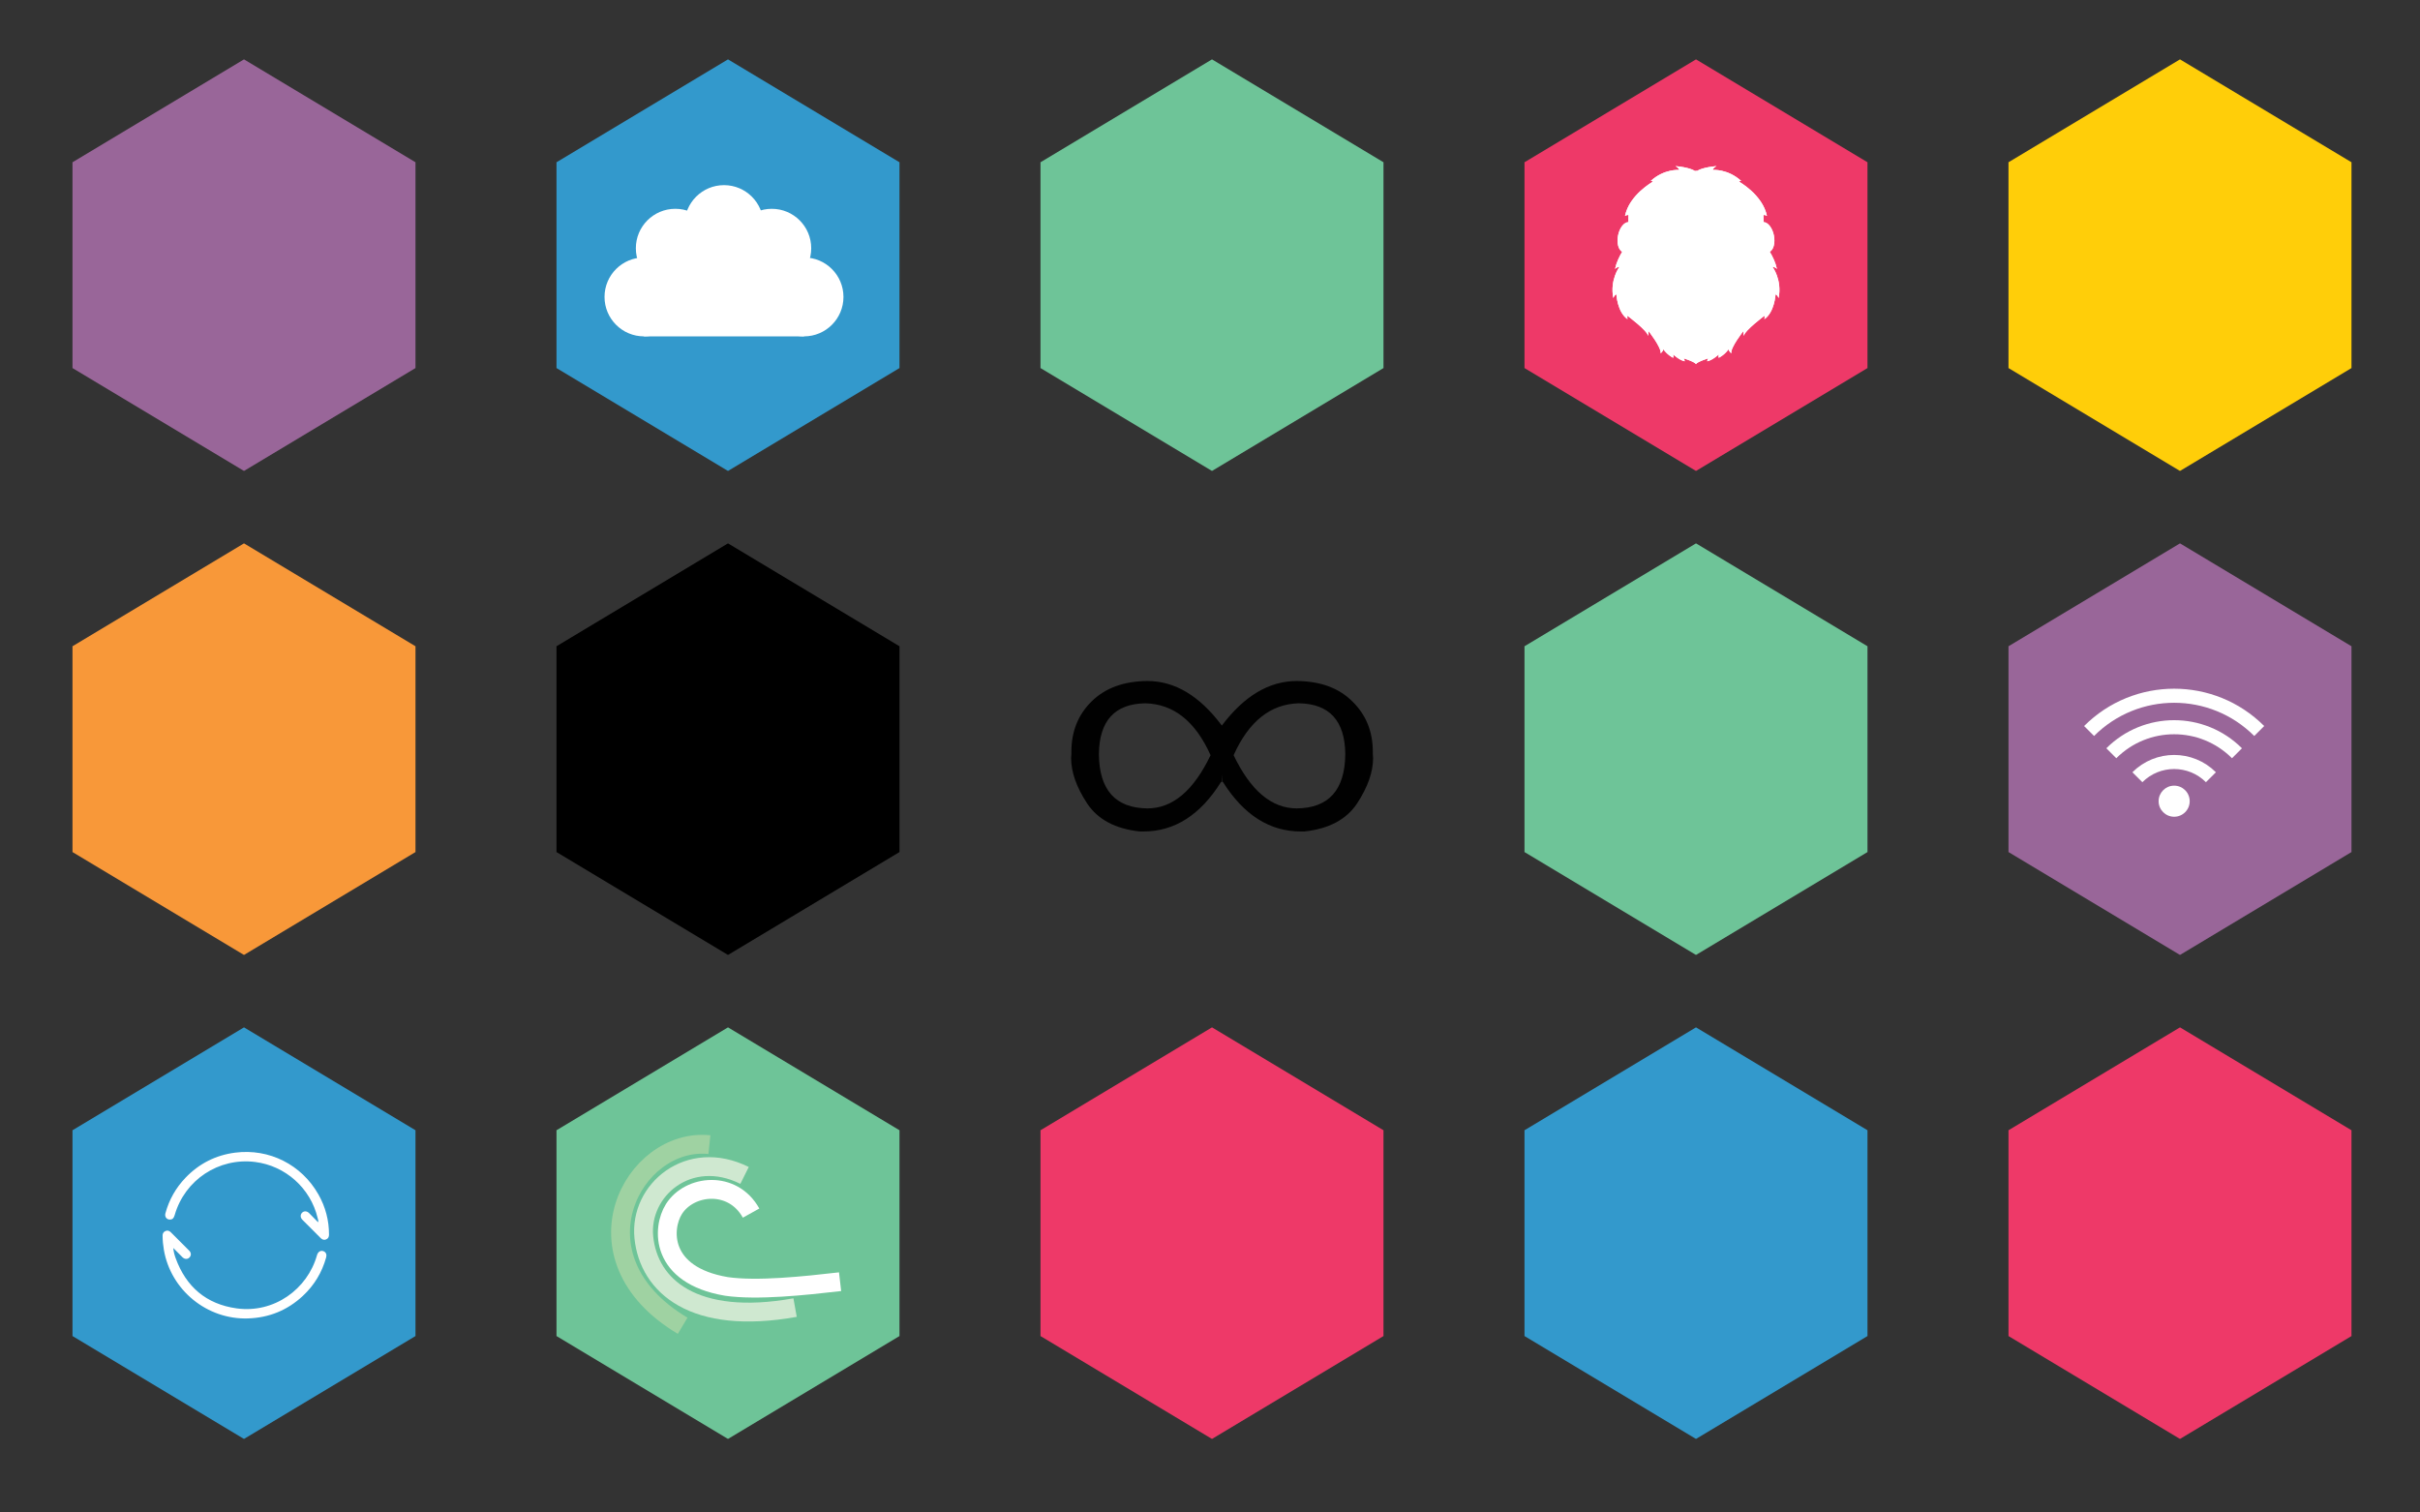 <?xml version="1.0" encoding="utf-8"?>
<!-- Generator: Adobe Illustrator 16.0.0, SVG Export Plug-In . SVG Version: 6.00 Build 0)  -->
<!DOCTYPE svg PUBLIC "-//W3C//DTD SVG 1.1//EN" "http://www.w3.org/Graphics/SVG/1.1/DTD/svg11.dtd">
<svg version="1.1" id="Layer_1" xmlns="http://www.w3.org/2000/svg" xmlns:xlink="http://www.w3.org/1999/xlink" x="0px" y="0px"
	 width="400px" height="250px" viewBox="0 0 400 250" enable-background="new 0 0 400 250" xml:space="preserve">
<rect x="0" y="0" width="400" height="250" fill="#333333" stroke="none"/>
<polygon fill="#996699" points="68.676,60.835 40.329,77.841 11.982,60.835 11.982,26.82 40.329,9.812 68.676,26.82 "/>
<polygon fill="#F89839" points="68.676,140.836 40.329,157.841 11.982,140.836 11.982,106.82 40.329,89.812 68.676,106.82 "/>
<polygon fill="#3399CC" points="68.676,220.836 40.329,237.841 11.982,220.836 11.982,186.82 40.329,169.813 68.676,186.82 "/>
<polygon fill="#6EC498" points="148.676,220.836 120.329,237.841 91.982,220.836 91.982,186.82 120.329,169.813 148.676,186.82 "/>
<polygon fill="#EE3968" points="228.676,220.836 200.329,237.841 171.982,220.836 171.982,186.82 200.329,169.813 228.676,186.82 
	"/>
<polygon fill="#3399CC" points="308.676,220.836 280.329,237.841 251.982,220.836 251.982,186.82 280.329,169.813 308.676,186.82 
	"/>
<polygon fill="#EE3968" points="388.676,220.836 360.329,237.841 331.982,220.836 331.982,186.82 360.329,169.813 388.676,186.82 
	"/>
<polygon fill="#996699" points="388.676,140.836 360.329,157.841 331.982,140.836 331.982,106.82 360.329,89.813 388.676,106.82 "/>
<polygon fill="#FFCE09" points="388.676,60.836 360.329,77.841 331.982,60.836 331.982,26.82 360.329,9.813 388.676,26.82 "/>
<polygon fill="#6EC498" points="228.676,60.836 200.329,77.841 171.982,60.836 171.982,26.82 200.329,9.813 228.676,26.82 "/>
<polygon fill="#3399CC" points="148.676,60.836 120.329,77.841 91.982,60.836 91.982,26.82 120.329,9.813 148.676,26.82 "/>
<polygon points="148.676,140.836 120.329,157.841 91.982,140.836 91.982,106.82 120.329,89.813 148.676,106.82 "/>
<polygon fill="#6EC498" points="308.676,140.836 280.329,157.841 251.982,140.836 251.982,106.82 280.329,89.813 308.676,106.82 "/>
<g>
	<g>
		<path id="path3305" fill="none" stroke="#9FD2A2" stroke-width="3.113" d="M117.257,189.201
			c-12.598-1.333-23.383,18.62-4.42,29.937"/>
	</g>
	<g>
		<path id="path3307" fill="none" stroke="#CFE8D0" stroke-width="3.113" d="M123.067,194.287
			c-9.206-4.594-17.444,2.438-16.646,10.248c0.822,8.041,8.255,14.604,24.998,11.597"/>
	</g>
	<g>
		<path id="path3309" fill="none" stroke="#FFFFFF" stroke-width="3.113" d="M124.146,200.513
			c-3.056-5.504-10.198-4.723-12.754-0.666c-2.004,3.179-2.349,10.921,8.673,12.787c5.077,0.73,12.823-0.093,18.791-0.78"/>
	</g>
</g>
<g>
	<g>
		<path fill-rule="evenodd" clip-rule="evenodd" fill="#3399CC" d="M42.063,186.673c0.382,0.146,0.79,0.125,1.186,0.187
			c7.366,1.131,13.239,6.713,14.567,14.044c1.059,5.845-0.45,11.036-4.548,15.354c-3.687,3.884-8.302,5.649-13.642,5.391
			c-8.064-0.395-14.827-6.435-16.233-14.419c-0.077-0.438-0.127-0.879-0.191-1.317c-0.01-0.063,0.02-0.143-0.072-0.168
			c0-0.98,0-1.96,0-2.94c0.082-0.039,0.054-0.115,0.06-0.179c0.204-2.387,0.848-4.653,2.017-6.743
			c2.73-4.882,6.844-7.888,12.355-8.94c0.584-0.112,1.178-0.181,1.768-0.269C40.241,186.673,41.15,186.673,42.063,186.673z
			 M52.57,202.022c-0.494-0.502-0.981-1.01-1.481-1.509c-0.363-0.362-0.833-0.383-1.157-0.066c-0.315,0.309-0.311,0.806,0.039,1.158
			c1.008,1.021,2.026,2.032,3.043,3.046c0.254,0.253,0.556,0.358,0.901,0.207c0.342-0.15,0.466-0.424,0.466-0.792
			c0-2.364-0.586-4.573-1.741-6.62c-2.778-4.93-8.145-7.654-13.78-6.925c-3.212,0.416-5.957,1.81-8.203,4.153
			c-1.604,1.675-2.71,3.637-3.318,5.875c-0.157,0.579,0.216,1.061,0.783,1.033c0.395-0.02,0.602-0.228,0.754-0.752
			c1.674-5.812,7.275-9.514,13.27-8.771c5.035,0.623,9.193,4.345,10.357,9.277c0.052,0.224,0.167,0.45,0.066,0.689V202.022z
			 M28.641,206.282c0.549,0.555,1.032,1.047,1.523,1.532c0.359,0.354,0.838,0.359,1.155,0.032c0.311-0.322,0.298-0.778-0.047-1.123
			c-1.011-1.02-2.027-2.033-3.043-3.045c-0.28-0.28-0.581-0.34-0.9-0.193c-0.326,0.15-0.46,0.41-0.457,0.766
			c0.007,0.788,0.081,1.566,0.213,2.342c1.144,6.663,7.146,11.551,13.897,11.332c3.49-0.113,6.517-1.345,9.067-3.717
			c1.884-1.754,3.171-3.883,3.859-6.366c0.124-0.449-0.014-0.82-0.363-0.995c-0.488-0.245-0.982,0.022-1.153,0.631
			c-1.57,5.6-7.088,9.643-13.278,8.786c-5.018-0.693-8.361-3.563-10.089-8.313C28.842,207.445,28.699,206.921,28.641,206.282z"/>
		<path fill-rule="evenodd" clip-rule="evenodd" fill="#FFFFFF" d="M52.57,202.026c0.101-0.239-0.014-0.466-0.066-0.689
			c-1.164-4.933-5.322-8.654-10.357-9.277c-5.994-0.742-11.596,2.96-13.27,8.771c-0.152,0.524-0.359,0.732-0.754,0.752
			c-0.567,0.027-0.94-0.454-0.783-1.033c0.608-2.238,1.714-4.2,3.318-5.875c2.246-2.344,4.99-3.737,8.203-4.153
			c5.635-0.729,11.001,1.995,13.78,6.925c1.155,2.047,1.741,4.256,1.741,6.62c0,0.368-0.124,0.642-0.466,0.792
			c-0.345,0.151-0.647,0.046-0.901-0.207c-1.018-1.014-2.035-2.025-3.043-3.046c-0.35-0.353-0.354-0.85-0.039-1.158
			c0.323-0.316,0.794-0.296,1.157,0.066c0.5,0.499,0.987,1.007,1.481,1.509c0.002-0.025,0.079,0.011,0.038-0.048
			C52.595,201.993,52.582,202.009,52.57,202.026z"/>
		<path fill-rule="evenodd" clip-rule="evenodd" fill="#FFFFFF" d="M28.641,206.282c0.058,0.639,0.201,1.163,0.385,1.669
			c1.728,4.75,5.071,7.619,10.089,8.313c6.189,0.856,11.708-3.187,13.278-8.786c0.171-0.608,0.665-0.876,1.153-0.631
			c0.349,0.175,0.487,0.546,0.363,0.995c-0.688,2.483-1.975,4.612-3.859,6.366c-2.55,2.372-5.577,3.604-9.067,3.717
			c-6.752,0.219-12.753-4.669-13.897-11.332c-0.132-0.775-0.206-1.554-0.213-2.342c-0.003-0.355,0.131-0.615,0.457-0.766
			c0.319-0.146,0.62-0.087,0.9,0.193c1.017,1.012,2.033,2.025,3.043,3.045c0.346,0.345,0.358,0.801,0.047,1.123
			c-0.317,0.327-0.796,0.321-1.155-0.032C29.673,207.329,29.19,206.837,28.641,206.282z"/>
	</g>
</g>
<g>
	<g>
		<g>
			<g>
				<path fill="none" stroke="#FFFFFF" stroke-width="2.327" d="M345.302,120.828c7.771-7.771,20.352-7.771,28.123,0"/>
				<path fill="none" stroke="#FFFFFF" stroke-width="2.327" d="M348.979,124.506c5.74-5.737,15.028-5.737,20.769,0"/>
				<path fill="none" stroke="#FFFFFF" stroke-width="2.327" d="M353.286,128.469c3.358-3.36,8.797-3.36,12.155,0"/>
			</g>
			<circle fill="#FFFFFF" cx="359.365" cy="132.431" r="2.569"/>
		</g>
	</g>
</g>
<g>
	<g>
		<rect x="106.443" y="46.062" fill="#FFFFFF" width="26.452" height="9.54"/>
		<circle fill="#FFFFFF" cx="106.442" cy="49.079" r="6.52"/>
		<circle fill="#FFFFFF" cx="132.895" cy="49.079" r="6.52"/>
		<circle fill="#FFFFFF" cx="111.621" cy="41.033" r="6.521"/>
		<circle fill="#FFFFFF" cx="127.567" cy="41.033" r="6.519"/>
		<circle fill="#FFFFFF" cx="119.669" cy="37.122" r="6.52"/>
		<rect x="106.443" y="43.082" fill="#FFFFFF" width="26.452" height="6.558"/>
	</g>
</g>
<g id="text3006">
	<path id="path3011" fill="#010101" d="M181.637,124.653c0.058,5.921,2.729,8.91,8.016,8.968c4.159,0,7.64-2.932,10.441-8.794
		c-2.513-5.604-6.109-8.463-10.788-8.578C184.251,116.334,181.694,119.136,181.637,124.653 M214.694,116.249
		c-4.68,0.115-8.275,2.975-10.789,8.578c2.802,5.863,6.283,8.794,10.442,8.794c5.285-0.059,7.957-3.047,8.015-8.968
		C222.305,119.136,219.748,116.334,214.694,116.249 M201.956,128.031v1.213h-0.13c-3.408,5.461-7.683,8.189-12.824,8.189h-0.606
		c-4.044-0.434-6.946-1.979-8.708-4.635c-1.763-2.688-2.644-5.186-2.643-7.496c-0.001-0.203,0.014-0.42,0.043-0.65
		c0-0.115,0-0.246,0-0.391c0-3.35,1.111-6.122,3.336-8.317c2.253-2.224,5.329-3.351,9.229-3.379c4.534,0,8.636,2.454,12.304,7.365
		c3.697-4.911,7.828-7.365,12.392-7.365c3.898,0.028,6.96,1.155,9.185,3.379c2.253,2.195,3.379,4.968,3.379,8.317
		c0,0.145,0,0.275,0,0.391c0.029,0.23,0.044,0.447,0.044,0.65c0,2.31-0.881,4.808-2.644,7.496c-1.762,2.656-4.664,4.201-8.708,4.635
		h-0.606c-5.142,0-9.431-2.729-12.867-8.189h-0.087L201.956,128.031"/>
</g>
<g>
	<polygon fill="#EE3968" points="308.676,60.837 280.329,77.841 251.982,60.837 251.982,26.821 280.329,9.813 308.676,26.821 	"/>
	<g>
		<g>
			<path fill="#FFFFFF" d="M284.726,40.592c-0.802,0.712-1.88,1.978-2.943,1.86c0,0,1.136,0.369,1.493,1.063
				c-0.076-0.172-0.248-0.62-0.109-0.924c0,0,0.594,0.463,1.739,0.1c1.145-0.364,1.015-1.855,1.015-1.855s0.23-0.123,0.325,0.67
				c0,0,0.279-0.852,0.083-1.402C286.131,39.553,285.525,39.879,284.726,40.592z"/>
			<path fill="#FFFFFF" d="M283.616,41.837c0.969,0.405,1.07-0.582,1.07-0.582l0.229-0.302c0.089,1.687-1.376,1.204-1.376,1.204
				L283.616,41.837z"/>
			<path fill="#FFFFFF" d="M285.307,42.067c-0.504,0.848-1.919,0.521-2.097,0.308l0.119-0.109c0,0,0.654,0.495,1.419-0.022
				c0.766-0.518,0.391-1.409,0.391-1.409l0.219-0.094C285.357,40.74,285.763,41.212,285.307,42.067z"/>
		</g>
		<path fill="#FFFFFF" d="M283.275,43.516c0.02,0.045,0.033,0.071,0.033,0.071C283.299,43.564,283.287,43.54,283.275,43.516z"/>
		<path fill="#FFFFFF" d="M281.826,42.011c1.244,0.033,2.005-1.263,2.005-1.263c-0.564,0.396-1.244,0.688-1.89,0.493
			c-0.646-0.196-0.919-0.622-0.919-0.622v0.023C281.022,40.643,280.583,41.978,281.826,42.011z"/>
		<path fill="#FFFFFF" d="M281.367,43.638c0.301,0.004,0.478,0.22,1.048,0.707c0.569,0.488,1.631,0.46,1.631,0.46
			c-0.886-0.163-1.239-0.847-1.723-1.081C281.841,43.49,281.367,43.638,281.367,43.638z"/>
		<path fill="#FFFFFF" d="M283.698,48.15c0.144-0.783-0.284-1.125-1.071-0.754c-0.787,0.37-1.864,1.329-1.864,1.329
			c0.428,0.701,0.158,1.227,0.158,1.227c0.297-0.07,0.449-0.401,0.449-0.401c1.536,0.357,1.491-1.787,1.628-1.75
			c0.615,0.235-0.062,1.788-0.062,1.788S283.554,48.933,283.698,48.15z"/>
		<path fill="#FFFFFF" d="M281.263,46.775c0,0,2.117-0.88,2.743,0.957c0.625,1.836-0.677,2.551-0.677,2.551s1.353-0.459,1.875-1.671
			c0.523-1.212,1.838-1.313,1.161-2.628c0,0-0.816,2.042-3.61-0.677C282.755,45.307,281.67,45.486,281.263,46.775z"/>
		<path fill="#FFFFFF" d="M280.327,43.997c0.273-0.746,0.494-0.968,1.24-1.24c-0.746-0.273-0.967-0.495-1.24-1.24
			c-0.271,0.746-0.494,0.967-1.24,1.24C279.833,43.029,280.056,43.25,280.327,43.997z"/>
		<path fill="#FFFFFF" d="M282.51,44.734c0,0-1.071-1.098-1.556,0.995C280.954,45.729,281.249,44.695,282.51,44.734z"/>
		<g>
			<path fill="#FFFFFF" d="M292.979,44.112c0.43,0,0.732,0.354,0.732,0.354c-0.218-1.049-0.704-2.052-1.188-2.855
				c0.624-0.327,0.929-1.446,0.688-2.676c-0.249-1.272-0.996-2.215-1.722-2.222c0.009-0.694-0.011-1.171-0.011-1.171
				c0.306-0.051,0.58,0.16,0.58,0.16c-0.689-3.503-4.632-5.684-4.632-5.684c0.192-0.135,0.384-0.105,0.384-0.105
				c-2.249-2.048-4.708-1.822-4.708-1.822c0.034-0.326,0.612-0.637,0.612-0.637c-2.118,0.202-2.969,0.634-3.26,0.833
				c-0.076-0.067-0.121-0.107-0.121-0.107s-0.047,0.041-0.129,0.111c-0.283-0.196-1.133-0.634-3.264-0.837
				c0,0,0.578,0.311,0.611,0.637c0,0-2.459-0.226-4.707,1.822c0,0,0.191-0.029,0.383,0.105c0,0-3.943,2.182-4.631,5.684
				c0,0,0.273-0.211,0.58-0.16c0,0-0.021,0.477-0.012,1.171c-0.727,0.007-1.473,0.949-1.721,2.222
				c-0.242,1.23,0.063,2.349,0.688,2.676c-0.482,0.804-0.969,1.807-1.188,2.855c0,0,0.303-0.354,0.732-0.354
				c0,0-1.607,2.114-1.014,5.156c0,0,0.191-0.545,0.508-0.611c0,0,0.152,2.938,1.846,4.104c0,0-0.076-0.322-0.02-0.571
				c0,0,3.293,2.443,3.408,3.324c0,0,0.152-0.396,0.051-0.83c0,0,2.193,2.769,2.027,3.713c0,0,0.336-0.216,0.451-0.661
				c0,0,0.604,0.886,1.627,1.412c0,0,0.078-0.311-0.014-0.574c0,0,1.037,0.98,1.918,1.144c0,0-0.014-0.32-0.176-0.488
				c0,0,1.928,0.604,2.037,0.973c0.109-0.369,2.038-0.973,2.038-0.973c-0.163,0.168-0.177,0.488-0.177,0.488
				c0.88-0.163,1.919-1.144,1.919-1.144c-0.092,0.263-0.016,0.574-0.016,0.574c1.024-0.526,1.627-1.412,1.627-1.412
				c0.115,0.445,0.452,0.661,0.452,0.661c-0.166-0.944,2.027-3.713,2.027-3.713c-0.102,0.434,0.052,0.83,0.052,0.83
				c0.114-0.881,3.406-3.324,3.406-3.324c0.058,0.249-0.019,0.571-0.019,0.571c1.693-1.167,1.846-4.104,1.846-4.104
				c0.315,0.066,0.508,0.611,0.508,0.611C294.585,46.226,292.979,44.112,292.979,44.112z"/>
			<path fill="#FFFFFF" d="M291.361,39.031c-0.003,0.001-0.005,0.001-0.008,0.002c0.072-0.611,0.109-1.234,0.126-1.782
				c0.544,0.279,1.016,0.979,1.188,1.86c0.169,0.86,0.008,1.669-0.371,2.138c-0.56-0.868-1.061-1.427-1.061-1.427
				s0.192-0.609,0.727-0.504C291.963,39.318,291.715,38.963,291.361,39.031z"/>
			<path fill="#FFFFFF" d="M280.052,29.133c0.182,0.072,0.277,0.125,0.277,0.125s0.1-0.055,0.285-0.128
				c0.564,0.686,1.903,1.661,3.68,2.476c2.255,1.035,3.201,2.215,3.201,2.215c-2.797-1.301-5.367-0.954-5.367-0.954
				c3.33,0.268,5.02,2.579,5.02,2.579c-1.608-1.366-4.545-0.833-4.545-0.833c1.767,0.173,2.104,1.172,2.104,1.172
				c-2.796,0.113-4.371,2.568-4.371,2.568s-1.576-2.454-4.373-2.568c0,0,0.336-0.999,2.104-1.172c0,0-2.938-0.533-4.545,0.833
				c0,0,1.689-2.312,5.02-2.579c0,0-2.57-0.347-5.367,0.954c0,0,0.945-1.18,3.201-2.215
				C278.147,30.792,279.485,29.819,280.052,29.133z"/>
			<path fill="#FFFFFF" d="M286.567,41.92c0,0-0.249,0.756-0.947,0.995c0,0,1.229,0.057,1.811-0.769
				c0.037,0.728-0.088,1.246-0.156,1.469c-1.625,1.504-3.515,0.531-3.515,0.531c0.936,0.973,2.1,1.189,3.151,0.529
				c0.499-0.313,0.76-0.751,0.896-1.126c0.008,0.392-0.142,0.629-0.142,0.629c1.131,0.922,1.001,2.57-0.143,4.12
				c-1.145,1.55-2.47,1.279-2.47,1.279c0.351,1.144,0.108,1.841,0.108,1.841c-0.238,0.556-0.53,0.997-0.854,1.349
				c-0.039,0.035-0.083,0.075-0.135,0.119c0.004-0.003,0.008-0.005,0.011-0.008c-0.005,0.005-0.012,0.01-0.019,0.015
				c0.003-0.002,0.006-0.004,0.008-0.007c-0.524,0.354-1.652,0.708-3.855,0.708c-2.139,0-3.266-0.332-3.809-0.676
				c-0.385-0.373-0.729-0.861-1.002-1.5c0,0-0.242-0.697,0.109-1.841c0,0-1.328,0.271-2.471-1.279
				c-1.145-1.55-1.273-3.198-0.143-4.12c0,0-0.143-0.226-0.143-0.6c0.141,0.367,0.4,0.792,0.885,1.097
				c1.053,0.66,2.217,0.443,3.152-0.529c0,0-1.877,0.966-3.498-0.518c-0.068-0.213-0.197-0.732-0.162-1.468
				c0.586,0.81,1.799,0.754,1.799,0.754c-0.697-0.239-0.945-0.995-0.945-0.995c-0.059,0.183,0.047,0.345,0.047,0.345
				c-0.527-0.237-0.742-0.551-0.813-0.836c0.08-0.438,0.223-0.922,0.457-1.444c0.988-2.201,2.826-2.283,6.553,0.471
				c3.337-2.726,5.563-2.672,6.552-0.471c0.229,0.512,0.371,0.988,0.452,1.417c-0.064,0.293-0.275,0.618-0.819,0.863
				C286.519,42.264,286.625,42.102,286.567,41.92z"/>
			<path fill="#FFFFFF" d="M267.989,39.111c0.172-0.881,0.645-1.581,1.189-1.86c0.016,0.548,0.053,1.171,0.125,1.782
				c-0.002-0.001-0.004-0.001-0.008-0.002c-0.354-0.067-0.604,0.287-0.604,0.287c0.537-0.105,0.729,0.504,0.729,0.504
				s-0.5,0.559-1.061,1.427C267.981,40.78,267.821,39.971,267.989,39.111z"/>
			<path fill="#FFFFFF" d="M273.644,52.311c-0.982-1.008-0.754-3.112-0.754-3.112c-0.637,0.842-0.459,2.462-0.459,2.462
				c-1.861-2.016-1.684-4.248-1.684-4.248c-0.854,1.519-0.395,3.598-0.395,3.598c-1.557-2.232-0.865-4.813-0.865-4.813
				c-0.967,1.062-1.053,3.205-1.053,3.205c-0.516-1.033-0.096-2.086-0.096-2.086c-0.486,0.259-0.582,1.129-0.582,1.129
				c-1.227-2.87,1.645-6.009,1.645-6.009l-1.359,0.816c0.715-1.684,1.914-2.864,1.914-2.864l0.557,0.843
				c-1.131-5.225-0.203-6.554-0.203-6.554c-0.324-0.029-0.641,0.22-0.641,0.22c1.283-3.617,6-5.081,6-5.081
				c-0.498-0.287-1.336-0.188-1.336-0.188c2.256-1.108,4.074-0.952,5.096-0.694c-0.494,0.394-1.117,0.856-1.664,1.169
				c-1.127,0.641-5.033,2.354-5.875,4.876c0,0,0.621-0.689,1.559-0.695c0,0-0.879,0.868-0.803,2.452c0,0,1.109-1.137,2.652-1.274
				c0,0-0.549,0.542-0.541,1.01c0,0,2.357-0.57,4.561,1.666c-1.133-0.564-3.039-1.228-4.781-0.49c0,0,0.559-0.062,0.729,0.087
				c0,0-2.297,0.844-2.66,4.223c0,0-0.26-0.263-0.244-0.771c0,0-0.588,1.624-0.207,2.477c0,0-0.988,1.689-0.711,3.313
				c0,0,0.121-0.377,0.33-0.45c0,0-0.061,1.729,1.316,2.805c0,0-0.172-0.337-0.104-0.55c0,0,0.295,0.686,1.1,1.284
				C273.554,50.966,273.644,52.311,273.644,52.311z"/>
			<path fill="#FFFFFF" d="M275.595,56.152c0.498-0.651,0.014-1.429,0.014-1.429c-0.383,0.854-1.213,0.624-1.213,0.624
				c0.613-0.331,0.555-1.313,0.555-1.313c-0.834-0.049-0.797-3.035-0.768-3.9c0.207,0.145,0.445,0.281,0.719,0.4
				c0,0-0.369,2.002,2.068,4.512C276.815,55.941,275.595,56.152,275.595,56.152z"/>
			<path fill="#FFFFFF" d="M280.335,55.847c-1.385,0-3.26-0.361-4.387-3.198c0,0,1.031,1.911,4.387,1.911
				c3.354,0,4.385-1.911,4.385-1.911C283.593,55.486,281.718,55.847,280.335,55.847z"/>
			<path fill="#FFFFFF" d="M286.261,55.347c0,0-0.829,0.23-1.211-0.624c0,0-0.485,0.777,0.013,1.429c0,0-1.212-0.208-1.374-1.097
				c2.449-2.514,2.079-4.521,2.079-4.521c0.269-0.117,0.503-0.251,0.707-0.393c0.028,0.875,0.063,3.844-0.769,3.893
				C285.706,54.034,285.649,55.016,286.261,55.347z"/>
			<path fill="#FFFFFF" d="M292.901,48.446c0,0-0.095-0.87-0.584-1.129c0,0,0.421,1.053-0.096,2.086c0,0-0.086-2.144-1.053-3.205
				c0,0,0.693,2.58-0.864,4.813c0,0,0.46-2.079-0.396-3.598c0,0,0.179,2.232-1.684,4.248c0,0,0.179-1.62-0.459-2.463
				c0,0,0.229,2.105-0.753,3.113c0,0,0.09-1.339-0.438-2.241c0.812-0.6,1.107-1.291,1.107-1.291c0.069,0.214-0.103,0.55-0.103,0.55
				c1.377-1.074,1.315-2.805,1.315-2.805c0.209,0.074,0.33,0.451,0.33,0.451c0.277-1.624-0.711-3.313-0.711-3.313
				c0.381-0.852-0.207-2.476-0.207-2.476c0.017,0.508-0.243,0.771-0.243,0.771c-0.364-3.378-2.66-4.223-2.66-4.223
				c0.169-0.148,0.728-0.087,0.728-0.087c-1.693-0.716-3.539-0.11-4.684,0.442c2.178-2.18,4.463-1.617,4.463-1.617
				c0.008-0.469-0.542-1.011-0.542-1.011c1.544,0.138,2.653,1.274,2.653,1.274c0.076-1.584-0.803-2.451-0.803-2.451
				c0.938,0.005,1.558,0.694,1.558,0.694c-0.84-2.521-4.748-4.235-5.874-4.876c-0.548-0.313-1.172-0.776-1.666-1.171
				c1.021-0.256,2.837-0.408,5.088,0.696c0,0-0.84-0.099-1.337,0.188c0,0,4.718,1.464,5.999,5.08c0,0-0.315-0.248-0.641-0.22
				c0,0,0.928,1.33-0.201,6.554l0.555-0.842c0,0,1.2,1.18,1.914,2.864l-1.358-0.816C291.256,42.437,294.126,45.576,292.901,48.446z"
				/>
		</g>
		<path fill="#FFFFFF" d="M277.382,43.516c-0.012,0.023-0.023,0.048-0.033,0.071C277.349,43.587,277.362,43.561,277.382,43.516z"/>
		<g>
			<path fill="#FFFFFF" d="M277.382,43.516c0.357-0.694,1.492-1.063,1.492-1.063c-1.063,0.117-2.143-1.148-2.941-1.86
				c-0.801-0.713-1.406-1.038-1.604-0.488c-0.197,0.551,0.082,1.402,0.082,1.402c0.096-0.793,0.326-0.67,0.326-0.67
				s-0.131,1.491,1.014,1.855c1.146,0.364,1.74-0.099,1.74-0.099C277.628,42.896,277.458,43.344,277.382,43.516z"/>
			<path fill="#FFFFFF" d="M275.743,40.954l0.227,0.302c0,0,0.104,0.987,1.07,0.582l0.078,0.32
				C277.118,42.158,275.653,42.64,275.743,40.954z"/>
			<path fill="#FFFFFF" d="M275.351,42.067c-0.457-0.854-0.051-1.327-0.051-1.327l0.219,0.094c0,0-0.375,0.891,0.391,1.409
				c0.766,0.517,1.418,0.022,1.418,0.022l0.119,0.109C277.269,42.587,275.854,42.915,275.351,42.067z"/>
		</g>
		<path fill="#FFFFFF" d="M278.831,42.011c1.244-0.033,0.803-1.367,0.803-1.367V40.62c0,0-0.271,0.426-0.918,0.622
			c-0.645,0.195-1.324-0.096-1.889-0.493C276.827,40.749,277.587,42.044,278.831,42.011z"/>
		<path fill="#FFFFFF" d="M278.243,44.345c0.568-0.487,0.746-0.703,1.047-0.707c0,0-0.475-0.148-0.957,0.086
			s-0.838,0.918-1.723,1.081C276.61,44.805,277.673,44.833,278.243,44.345z"/>
		<path fill="#FFFFFF" d="M278.03,47.396c-0.787-0.371-1.215-0.029-1.07,0.754s0.76,1.438,0.76,1.438s-0.678-1.553-0.061-1.788
			c0.137-0.037,0.092,2.107,1.627,1.75c0,0,0.152,0.331,0.449,0.401c0,0-0.268-0.525,0.16-1.227
			C279.896,48.725,278.817,47.766,278.03,47.396z"/>
		<path fill="#FFFFFF" d="M276.651,47.732c0.625-1.837,2.744-0.957,2.744-0.957c-0.408-1.289-1.492-1.468-1.492-1.468
			c-2.795,2.719-3.611,0.677-3.611,0.677c-0.676,1.314,0.637,1.416,1.16,2.628s1.875,1.671,1.875,1.671
			S276.026,49.568,276.651,47.732z"/>
		<path fill="#FFFFFF" d="M280.323,46.45c-0.193,0.364-0.352,0.473-0.881,0.605c0.529,0.134,0.688,0.242,0.881,0.605
			c0.193-0.363,0.35-0.472,0.881-0.605C280.673,46.922,280.517,46.814,280.323,46.45z"/>
		<path fill="#FFFFFF" d="M278.147,44.734c1.262-0.039,1.557,0.995,1.557,0.995C279.218,43.636,278.147,44.734,278.147,44.734z"/>
		<path fill="#FFFFFF" d="M284.726,40.592c-0.802,0.712-1.88,1.978-2.943,1.86c0,0,1.136,0.369,1.493,1.063
			c-0.076-0.172-0.248-0.62-0.109-0.924c0,0,0.594,0.463,1.739,0.1c1.145-0.364,1.015-1.855,1.015-1.855s0.23-0.123,0.325,0.67
			c0,0,0.279-0.852,0.083-1.402C286.131,39.553,285.525,39.879,284.726,40.592z M283.616,41.837c0.969,0.405,1.07-0.582,1.07-0.582
			l0.229-0.302c0.089,1.687-1.376,1.204-1.376,1.204L283.616,41.837z M285.307,42.067c-0.504,0.848-1.919,0.521-2.097,0.308
			l0.119-0.109c0,0,0.654,0.495,1.419-0.022c0.766-0.518,0.391-1.409,0.391-1.409l0.219-0.094
			C285.357,40.74,285.763,41.212,285.307,42.067z M283.275,43.516c0.02,0.045,0.033,0.071,0.033,0.071
			C283.299,43.564,283.287,43.54,283.275,43.516z M281.826,42.011c1.244,0.033,2.005-1.263,2.005-1.263
			c-0.564,0.396-1.244,0.688-1.89,0.493c-0.646-0.196-0.919-0.622-0.919-0.622v0.023C281.022,40.643,280.583,41.978,281.826,42.011z
			 M281.367,43.638c0.301,0.004,0.478,0.22,1.048,0.707c0.569,0.488,1.631,0.46,1.631,0.46c-0.886-0.163-1.239-0.847-1.723-1.081
			C281.841,43.49,281.367,43.638,281.367,43.638z M283.698,48.15c0.144-0.783-0.284-1.125-1.071-0.754
			c-0.787,0.37-1.864,1.329-1.864,1.329c0.428,0.701,0.158,1.227,0.158,1.227c0.297-0.07,0.449-0.401,0.449-0.401
			c1.536,0.357,1.491-1.787,1.628-1.75c0.615,0.235-0.062,1.788-0.062,1.788S283.554,48.933,283.698,48.15z M281.263,46.775
			c0,0,2.117-0.88,2.743,0.957c0.625,1.836-0.677,2.551-0.677,2.551s1.353-0.459,1.875-1.671c0.523-1.212,1.838-1.313,1.161-2.628
			c0,0-0.816,2.042-3.61-0.677C282.755,45.307,281.67,45.486,281.263,46.775z M280.327,43.997c0.273-0.746,0.494-0.968,1.24-1.24
			c-0.746-0.273-0.967-0.495-1.24-1.24c-0.271,0.746-0.494,0.967-1.24,1.24C279.833,43.029,280.056,43.25,280.327,43.997z
			 M282.51,44.734c0,0-1.071-1.098-1.556,0.995C280.954,45.729,281.249,44.695,282.51,44.734z M292.979,44.112
			c0.43,0,0.732,0.354,0.732,0.354c-0.218-1.049-0.704-2.052-1.188-2.855c0.624-0.327,0.929-1.446,0.688-2.676
			c-0.249-1.272-0.996-2.215-1.722-2.222c0.009-0.694-0.011-1.171-0.011-1.171c0.306-0.051,0.58,0.16,0.58,0.16
			c-0.689-3.503-4.632-5.684-4.632-5.684c0.192-0.135,0.384-0.105,0.384-0.105c-2.249-2.048-4.708-1.822-4.708-1.822
			c0.034-0.326,0.612-0.637,0.612-0.637c-2.118,0.202-2.969,0.634-3.26,0.833c-0.076-0.067-0.121-0.107-0.121-0.107
			s-0.047,0.041-0.129,0.111c-0.283-0.196-1.133-0.634-3.264-0.837c0,0,0.578,0.311,0.611,0.637c0,0-2.459-0.226-4.707,1.822
			c0,0,0.191-0.029,0.383,0.105c0,0-3.943,2.182-4.631,5.684c0,0,0.273-0.211,0.58-0.16c0,0-0.021,0.477-0.012,1.171
			c-0.727,0.007-1.473,0.949-1.721,2.222c-0.242,1.23,0.063,2.349,0.688,2.676c-0.482,0.804-0.969,1.807-1.188,2.855
			c0,0,0.303-0.354,0.732-0.354c0,0-1.607,2.114-1.014,5.156c0,0,0.191-0.545,0.508-0.611c0,0,0.152,2.938,1.846,4.104
			c0,0-0.076-0.322-0.02-0.571c0,0,3.293,2.443,3.408,3.324c0,0,0.152-0.396,0.051-0.83c0,0,2.193,2.769,2.027,3.713
			c0,0,0.336-0.216,0.451-0.661c0,0,0.604,0.886,1.627,1.412c0,0,0.078-0.311-0.014-0.574c0,0,1.037,0.98,1.918,1.144
			c0,0-0.014-0.32-0.176-0.488c0,0,1.928,0.604,2.037,0.973c0.109-0.369,2.038-0.973,2.038-0.973
			c-0.163,0.168-0.177,0.488-0.177,0.488c0.88-0.163,1.919-1.144,1.919-1.144c-0.092,0.263-0.016,0.574-0.016,0.574
			c1.024-0.526,1.627-1.412,1.627-1.412c0.115,0.445,0.452,0.661,0.452,0.661c-0.166-0.944,2.027-3.713,2.027-3.713
			c-0.102,0.434,0.052,0.83,0.052,0.83c0.114-0.881,3.406-3.324,3.406-3.324c0.058,0.249-0.019,0.571-0.019,0.571
			c1.693-1.167,1.846-4.104,1.846-4.104c0.315,0.066,0.508,0.611,0.508,0.611C294.585,46.226,292.979,44.112,292.979,44.112z
			 M291.361,39.031c-0.003,0.001-0.005,0.001-0.008,0.002c0.072-0.611,0.109-1.234,0.126-1.782c0.544,0.279,1.016,0.979,1.188,1.86
			c0.169,0.86,0.008,1.669-0.371,2.138c-0.56-0.868-1.061-1.427-1.061-1.427s0.192-0.609,0.727-0.504
			C291.963,39.318,291.715,38.963,291.361,39.031z M280.052,29.133c0.182,0.072,0.277,0.125,0.277,0.125s0.1-0.055,0.285-0.128
			c0.564,0.686,1.903,1.661,3.68,2.476c2.255,1.035,3.201,2.215,3.201,2.215c-2.797-1.301-5.367-0.954-5.367-0.954
			c3.33,0.268,5.02,2.579,5.02,2.579c-1.608-1.366-4.545-0.833-4.545-0.833c1.767,0.173,2.104,1.172,2.104,1.172
			c-2.796,0.113-4.371,2.568-4.371,2.568s-1.576-2.454-4.373-2.568c0,0,0.336-0.999,2.104-1.172c0,0-2.938-0.533-4.545,0.833
			c0,0,1.689-2.312,5.02-2.579c0,0-2.57-0.347-5.367,0.954c0,0,0.945-1.18,3.201-2.215
			C278.147,30.792,279.485,29.819,280.052,29.133z M286.567,41.92c0,0-0.249,0.756-0.947,0.995c0,0,1.229,0.057,1.811-0.769
			c0.037,0.728-0.088,1.246-0.156,1.469c-1.625,1.504-3.515,0.531-3.515,0.531c0.936,0.973,2.1,1.189,3.151,0.529
			c0.499-0.313,0.76-0.751,0.896-1.126c0.008,0.392-0.142,0.629-0.142,0.629c1.131,0.922,1.001,2.57-0.143,4.12
			c-1.145,1.55-2.47,1.279-2.47,1.279c0.351,1.144,0.108,1.841,0.108,1.841c-0.238,0.556-0.53,0.997-0.854,1.349
			c-0.039,0.035-0.083,0.075-0.135,0.119c0.004-0.003,0.008-0.005,0.011-0.008c-0.005,0.005-0.012,0.01-0.019,0.015
			c0.003-0.002,0.006-0.004,0.008-0.007c-0.524,0.354-1.652,0.708-3.855,0.708c-2.139,0-3.266-0.332-3.809-0.676
			c-0.385-0.373-0.729-0.861-1.002-1.5c0,0-0.242-0.697,0.109-1.841c0,0-1.328,0.271-2.471-1.279
			c-1.145-1.55-1.273-3.198-0.143-4.12c0,0-0.143-0.226-0.143-0.6c0.141,0.367,0.4,0.792,0.885,1.097
			c1.053,0.66,2.217,0.443,3.152-0.529c0,0-1.877,0.966-3.498-0.518c-0.068-0.213-0.197-0.732-0.162-1.468
			c0.586,0.81,1.799,0.754,1.799,0.754c-0.697-0.239-0.945-0.995-0.945-0.995c-0.059,0.183,0.047,0.345,0.047,0.345
			c-0.527-0.237-0.742-0.551-0.813-0.836c0.08-0.438,0.223-0.922,0.457-1.444c0.988-2.201,2.826-2.283,6.553,0.471
			c3.337-2.726,5.563-2.672,6.552-0.471c0.229,0.512,0.371,0.988,0.452,1.417c-0.064,0.293-0.275,0.618-0.819,0.863
			C286.519,42.264,286.625,42.102,286.567,41.92z M267.989,39.111c0.172-0.881,0.645-1.581,1.189-1.86
			c0.016,0.548,0.053,1.171,0.125,1.782c-0.002-0.001-0.004-0.001-0.008-0.002c-0.354-0.067-0.604,0.287-0.604,0.287
			c0.537-0.105,0.729,0.504,0.729,0.504s-0.5,0.559-1.061,1.427C267.981,40.78,267.821,39.971,267.989,39.111z M273.644,52.311
			c-0.982-1.008-0.754-3.112-0.754-3.112c-0.637,0.842-0.459,2.462-0.459,2.462c-1.861-2.016-1.684-4.248-1.684-4.248
			c-0.854,1.519-0.395,3.598-0.395,3.598c-1.557-2.232-0.865-4.813-0.865-4.813c-0.967,1.062-1.053,3.205-1.053,3.205
			c-0.516-1.033-0.096-2.086-0.096-2.086c-0.486,0.259-0.582,1.129-0.582,1.129c-1.227-2.87,1.645-6.009,1.645-6.009l-1.359,0.816
			c0.715-1.684,1.914-2.864,1.914-2.864l0.557,0.843c-1.131-5.225-0.203-6.554-0.203-6.554c-0.324-0.029-0.641,0.22-0.641,0.22
			c1.283-3.617,6-5.081,6-5.081c-0.498-0.287-1.336-0.188-1.336-0.188c2.256-1.108,4.074-0.952,5.096-0.694
			c-0.494,0.394-1.117,0.856-1.664,1.169c-1.127,0.641-5.033,2.354-5.875,4.876c0,0,0.621-0.689,1.559-0.695
			c0,0-0.879,0.868-0.803,2.452c0,0,1.109-1.137,2.652-1.274c0,0-0.549,0.542-0.541,1.01c0,0,2.357-0.57,4.561,1.666
			c-1.133-0.564-3.039-1.228-4.781-0.49c0,0,0.559-0.062,0.729,0.087c0,0-2.297,0.844-2.66,4.223c0,0-0.26-0.263-0.244-0.771
			c0,0-0.588,1.624-0.207,2.477c0,0-0.988,1.689-0.711,3.313c0,0,0.121-0.377,0.33-0.45c0,0-0.061,1.729,1.316,2.805
			c0,0-0.172-0.337-0.104-0.55c0,0,0.295,0.686,1.1,1.284C273.554,50.966,273.644,52.311,273.644,52.311z M275.595,56.152
			c0.498-0.651,0.014-1.429,0.014-1.429c-0.383,0.854-1.213,0.624-1.213,0.624c0.613-0.331,0.555-1.313,0.555-1.313
			c-0.834-0.049-0.797-3.035-0.768-3.9c0.207,0.145,0.445,0.281,0.719,0.4c0,0-0.369,2.002,2.068,4.512
			C276.815,55.941,275.595,56.152,275.595,56.152z M280.335,55.847c-1.385,0-3.26-0.361-4.387-3.198c0,0,1.031,1.911,4.387,1.911
			c3.354,0,4.385-1.911,4.385-1.911C283.593,55.486,281.718,55.847,280.335,55.847z M286.261,55.347c0,0-0.829,0.23-1.211-0.624
			c0,0-0.485,0.777,0.013,1.429c0,0-1.212-0.208-1.374-1.097c2.449-2.514,2.079-4.521,2.079-4.521
			c0.269-0.117,0.503-0.251,0.707-0.393c0.028,0.875,0.063,3.844-0.769,3.893C285.706,54.034,285.649,55.016,286.261,55.347z
			 M292.901,48.446c0,0-0.095-0.87-0.584-1.129c0,0,0.421,1.053-0.096,2.086c0,0-0.086-2.144-1.053-3.205
			c0,0,0.693,2.58-0.864,4.813c0,0,0.46-2.079-0.396-3.598c0,0,0.179,2.232-1.684,4.248c0,0,0.179-1.62-0.459-2.463
			c0,0,0.229,2.105-0.753,3.113c0,0,0.09-1.339-0.438-2.241c0.812-0.6,1.107-1.291,1.107-1.291c0.069,0.214-0.103,0.55-0.103,0.55
			c1.377-1.074,1.315-2.805,1.315-2.805c0.209,0.074,0.33,0.451,0.33,0.451c0.277-1.624-0.711-3.313-0.711-3.313
			c0.381-0.852-0.207-2.476-0.207-2.476c0.017,0.508-0.243,0.771-0.243,0.771c-0.364-3.378-2.66-4.223-2.66-4.223
			c0.169-0.148,0.728-0.087,0.728-0.087c-1.693-0.716-3.539-0.11-4.684,0.442c2.178-2.18,4.463-1.617,4.463-1.617
			c0.008-0.469-0.542-1.011-0.542-1.011c1.544,0.138,2.653,1.274,2.653,1.274c0.076-1.584-0.803-2.451-0.803-2.451
			c0.938,0.005,1.558,0.694,1.558,0.694c-0.84-2.521-4.748-4.235-5.874-4.876c-0.548-0.313-1.172-0.776-1.666-1.171
			c1.021-0.256,2.837-0.408,5.088,0.696c0,0-0.84-0.099-1.337,0.188c0,0,4.718,1.464,5.999,5.08c0,0-0.315-0.248-0.641-0.22
			c0,0,0.928,1.33-0.201,6.554l0.555-0.842c0,0,1.2,1.18,1.914,2.864l-1.358-0.816C291.256,42.437,294.126,45.576,292.901,48.446z
			 M277.382,43.516c-0.012,0.023-0.023,0.048-0.033,0.071C277.349,43.587,277.362,43.561,277.382,43.516z M277.382,43.516
			c0.357-0.694,1.492-1.063,1.492-1.063c-1.063,0.117-2.143-1.148-2.941-1.86c-0.801-0.713-1.406-1.038-1.604-0.488
			c-0.197,0.551,0.082,1.402,0.082,1.402c0.096-0.793,0.326-0.67,0.326-0.67s-0.131,1.491,1.014,1.855
			c1.146,0.364,1.74-0.099,1.74-0.099C277.628,42.896,277.458,43.344,277.382,43.516z M275.743,40.954l0.227,0.302
			c0,0,0.104,0.987,1.07,0.582l0.078,0.32C277.118,42.158,275.653,42.64,275.743,40.954z M275.351,42.067
			c-0.457-0.854-0.051-1.327-0.051-1.327l0.219,0.094c0,0-0.375,0.891,0.391,1.409c0.766,0.517,1.418,0.022,1.418,0.022l0.119,0.109
			C277.269,42.587,275.854,42.915,275.351,42.067z M278.831,42.011c1.244-0.033,0.803-1.367,0.803-1.367V40.62
			c0,0-0.271,0.426-0.918,0.622c-0.645,0.195-1.324-0.096-1.889-0.493C276.827,40.749,277.587,42.044,278.831,42.011z
			 M278.243,44.345c0.568-0.487,0.746-0.703,1.047-0.707c0,0-0.475-0.148-0.957,0.086s-0.838,0.918-1.723,1.081
			C276.61,44.805,277.673,44.833,278.243,44.345z M278.03,47.396c-0.787-0.371-1.215-0.029-1.07,0.754s0.76,1.438,0.76,1.438
			s-0.678-1.553-0.061-1.788c0.137-0.037,0.092,2.107,1.627,1.75c0,0,0.152,0.331,0.449,0.401c0,0-0.268-0.525,0.16-1.227
			C279.896,48.725,278.817,47.766,278.03,47.396z M276.651,47.732c0.625-1.837,2.744-0.957,2.744-0.957
			c-0.408-1.289-1.492-1.468-1.492-1.468c-2.795,2.719-3.611,0.677-3.611,0.677c-0.676,1.314,0.637,1.416,1.16,2.628
			s1.875,1.671,1.875,1.671S276.026,49.568,276.651,47.732z M280.323,46.45c-0.193,0.364-0.352,0.473-0.881,0.605
			c0.529,0.134,0.688,0.242,0.881,0.605c0.193-0.363,0.35-0.472,0.881-0.605C280.673,46.922,280.517,46.814,280.323,46.45z
			 M278.147,44.734c1.262-0.039,1.557,0.995,1.557,0.995C279.218,43.636,278.147,44.734,278.147,44.734z"/>
	</g>
</g>
</svg>
